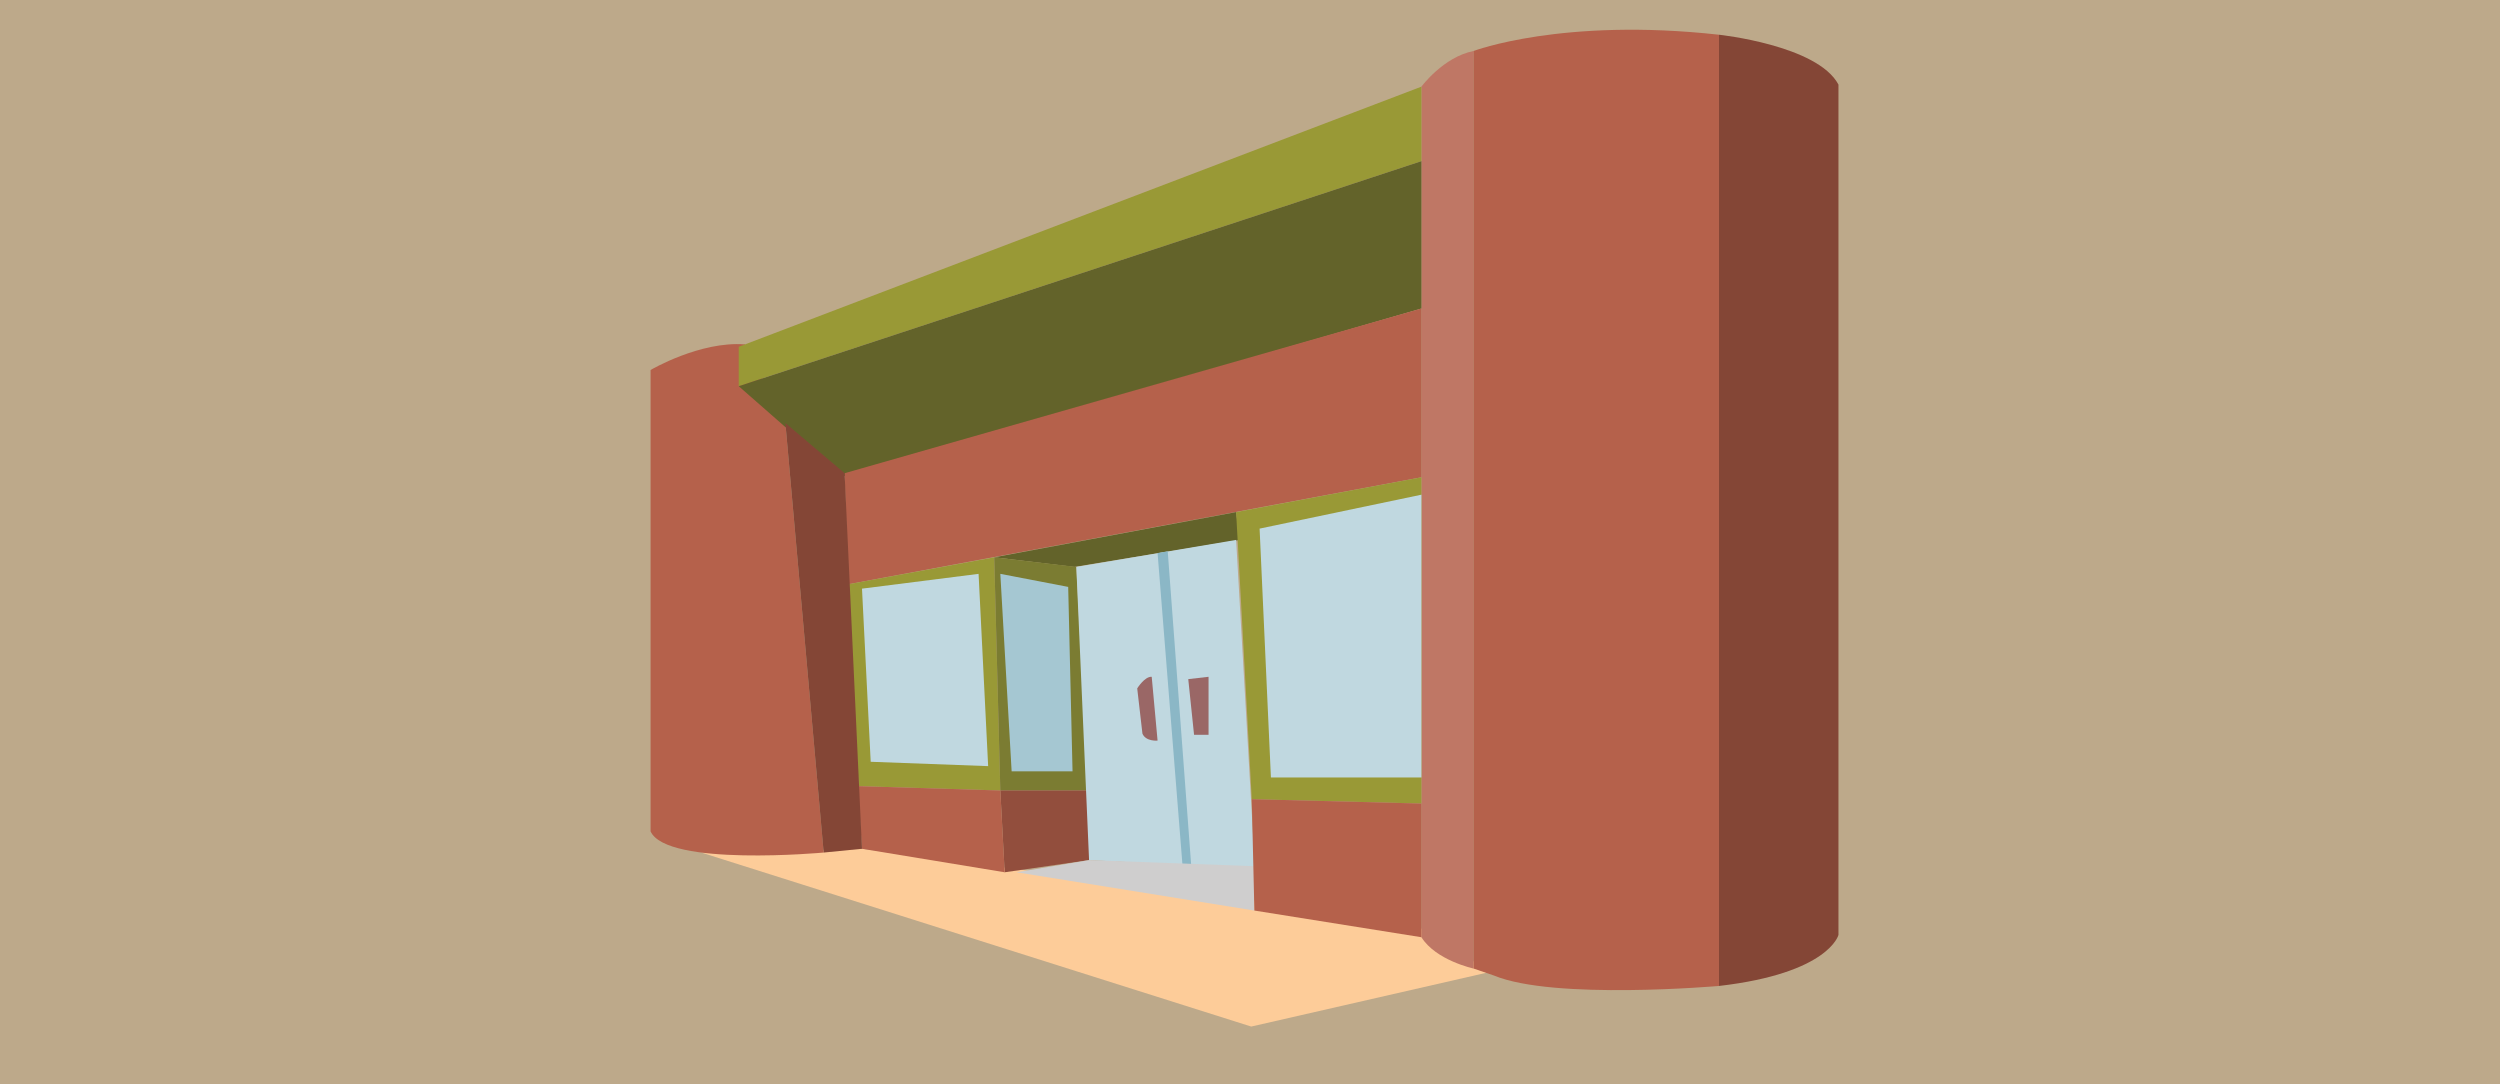 <?xml version="1.0" encoding="utf-8"?>
<!-- Generator: Adobe Illustrator 16.0.0, SVG Export Plug-In . SVG Version: 6.00 Build 0)  -->
<!DOCTYPE svg PUBLIC "-//W3C//DTD SVG 1.1//EN" "http://www.w3.org/Graphics/SVG/1.1/DTD/svg11.dtd">
<svg version="1.1" id="Layer_1" xmlns="http://www.w3.org/2000/svg" xmlns:xlink="http://www.w3.org/1999/xlink" x="0px" y="0px"
	 width="684px" height="296.64px" viewBox="0 0 684 296.64" enable-background="new 0 0 684 296.64" xml:space="preserve">
<rect x="-114.333" y="-80.333" fill="#BDA98A" width="910.667" height="532.667"/>
<g>
	<polygon fill="#FDCC99" points="191.874,233.259 342.333,280.866 407.706,265.91 385.568,251.984 235.841,232.228 	"/>
	<path fill="#B5614B" d="M177.998,101.226c0,0,13.561-7.965,25.824-6.998l11.059,21.514l10.48,117.517
		c0,0-42.919,3.967-47.363-5.792V101.226z"/>
	<path fill="#BF7765" d="M388.901,23.704c0,0,5.951-8.093,14.282-9.759v251.054c0,0-10.314-2.222-14.282-8.57V23.704z"/>
	<path fill="#B5614B" d="M403.184,13.944c0,0,24.28-9.204,67.127-4.443v260.258c0,0-45.163,3.956-61.572-2.856l-5.555-1.904V13.944z
		"/>
	<path fill="#844636" d="M470.311,9.501c0,0,26.979,2.857,32.692,13.648v232.644c0,0-2.541,10.474-32.692,13.966V9.501z"/>
	<polygon fill="#999936" points="202.119,94.876 388.901,23.704 388.901,44.095 202.119,105.668 	"/>
	<polygon fill="#63632A" points="202.119,105.668 388.901,44.095 388.901,84.403 230.366,130.424 	"/>
	<polygon fill="#B5614B" points="231.081,129.472 388.901,84.403 388.901,130.584 232.033,159.863 	"/>
	<polygon fill="#63632A" points="272.023,152.483 293.923,155.103 339.151,147.723 338.199,140.105 	"/>
	<polygon fill="#999936" points="232.033,159.863 234.889,215.088 273.689,216.278 272.023,152.483 	"/>
	<polygon fill="#C0D8E0" points="235.841,161.053 267.739,157.007 270.357,209.613 238.222,208.423 	"/>
	<polygon fill="#7B7C32" points="272.023,152.483 273.689,216.278 297.732,216.278 294.479,155.103 	"/>
	<polygon fill="#A5C7D2" points="273.689,157.007 292.257,160.577 293.447,211.042 276.784,211.042 	"/>
	<polygon fill="#924E3D" points="273.689,216.278 297.97,216.278 297.97,235.321 274.88,238.654 	"/>
	<polygon fill="#B5614B" points="235.841,232.228 274.88,238.654 273.689,216.278 234.651,215.088 	"/>
	<polygon fill="#999936" points="338.199,140.105 388.901,130.584 388.901,219.849 342.483,218.659 	"/>
	<polygon fill="#C0D8E0" points="344.626,144.628 388.901,135.345 388.901,212.708 347.721,212.708 	"/>
	<polygon fill="#C0D8E0" points="297.97,235.321 343.356,237.702 338.199,147.723 294.479,155.103 	"/>
	<polygon fill="#8BB7C6" points="316.711,151.304 319.49,150.841 325.9,236.591 323.52,236.591 	"/>
	<path fill="#9A6766" d="M315.109,185.174l1.602,17.457c0,0-3.189,0.318-4.141-1.904l-1.428-12.378
		C311.142,188.349,313.205,185.016,315.109,185.174z"/>
	<polygon fill="#9A6766" points="325.106,185.81 330.661,185.169 330.661,201.044 326.694,201.044 	"/>
	<polygon fill="#CFCECE" points="278.133,238.654 297.97,235.321 343.197,236.988 343.197,249.128 	"/>
	<polygon fill="#B5614B" points="342.483,218.659 388.901,219.849 388.901,256.428 343.197,249.128 	"/>
	<polygon fill="#844636" points="214.88,115.742 231.081,129.472 235.841,232.228 225.36,233.259 	"/>
</g>
</svg>
